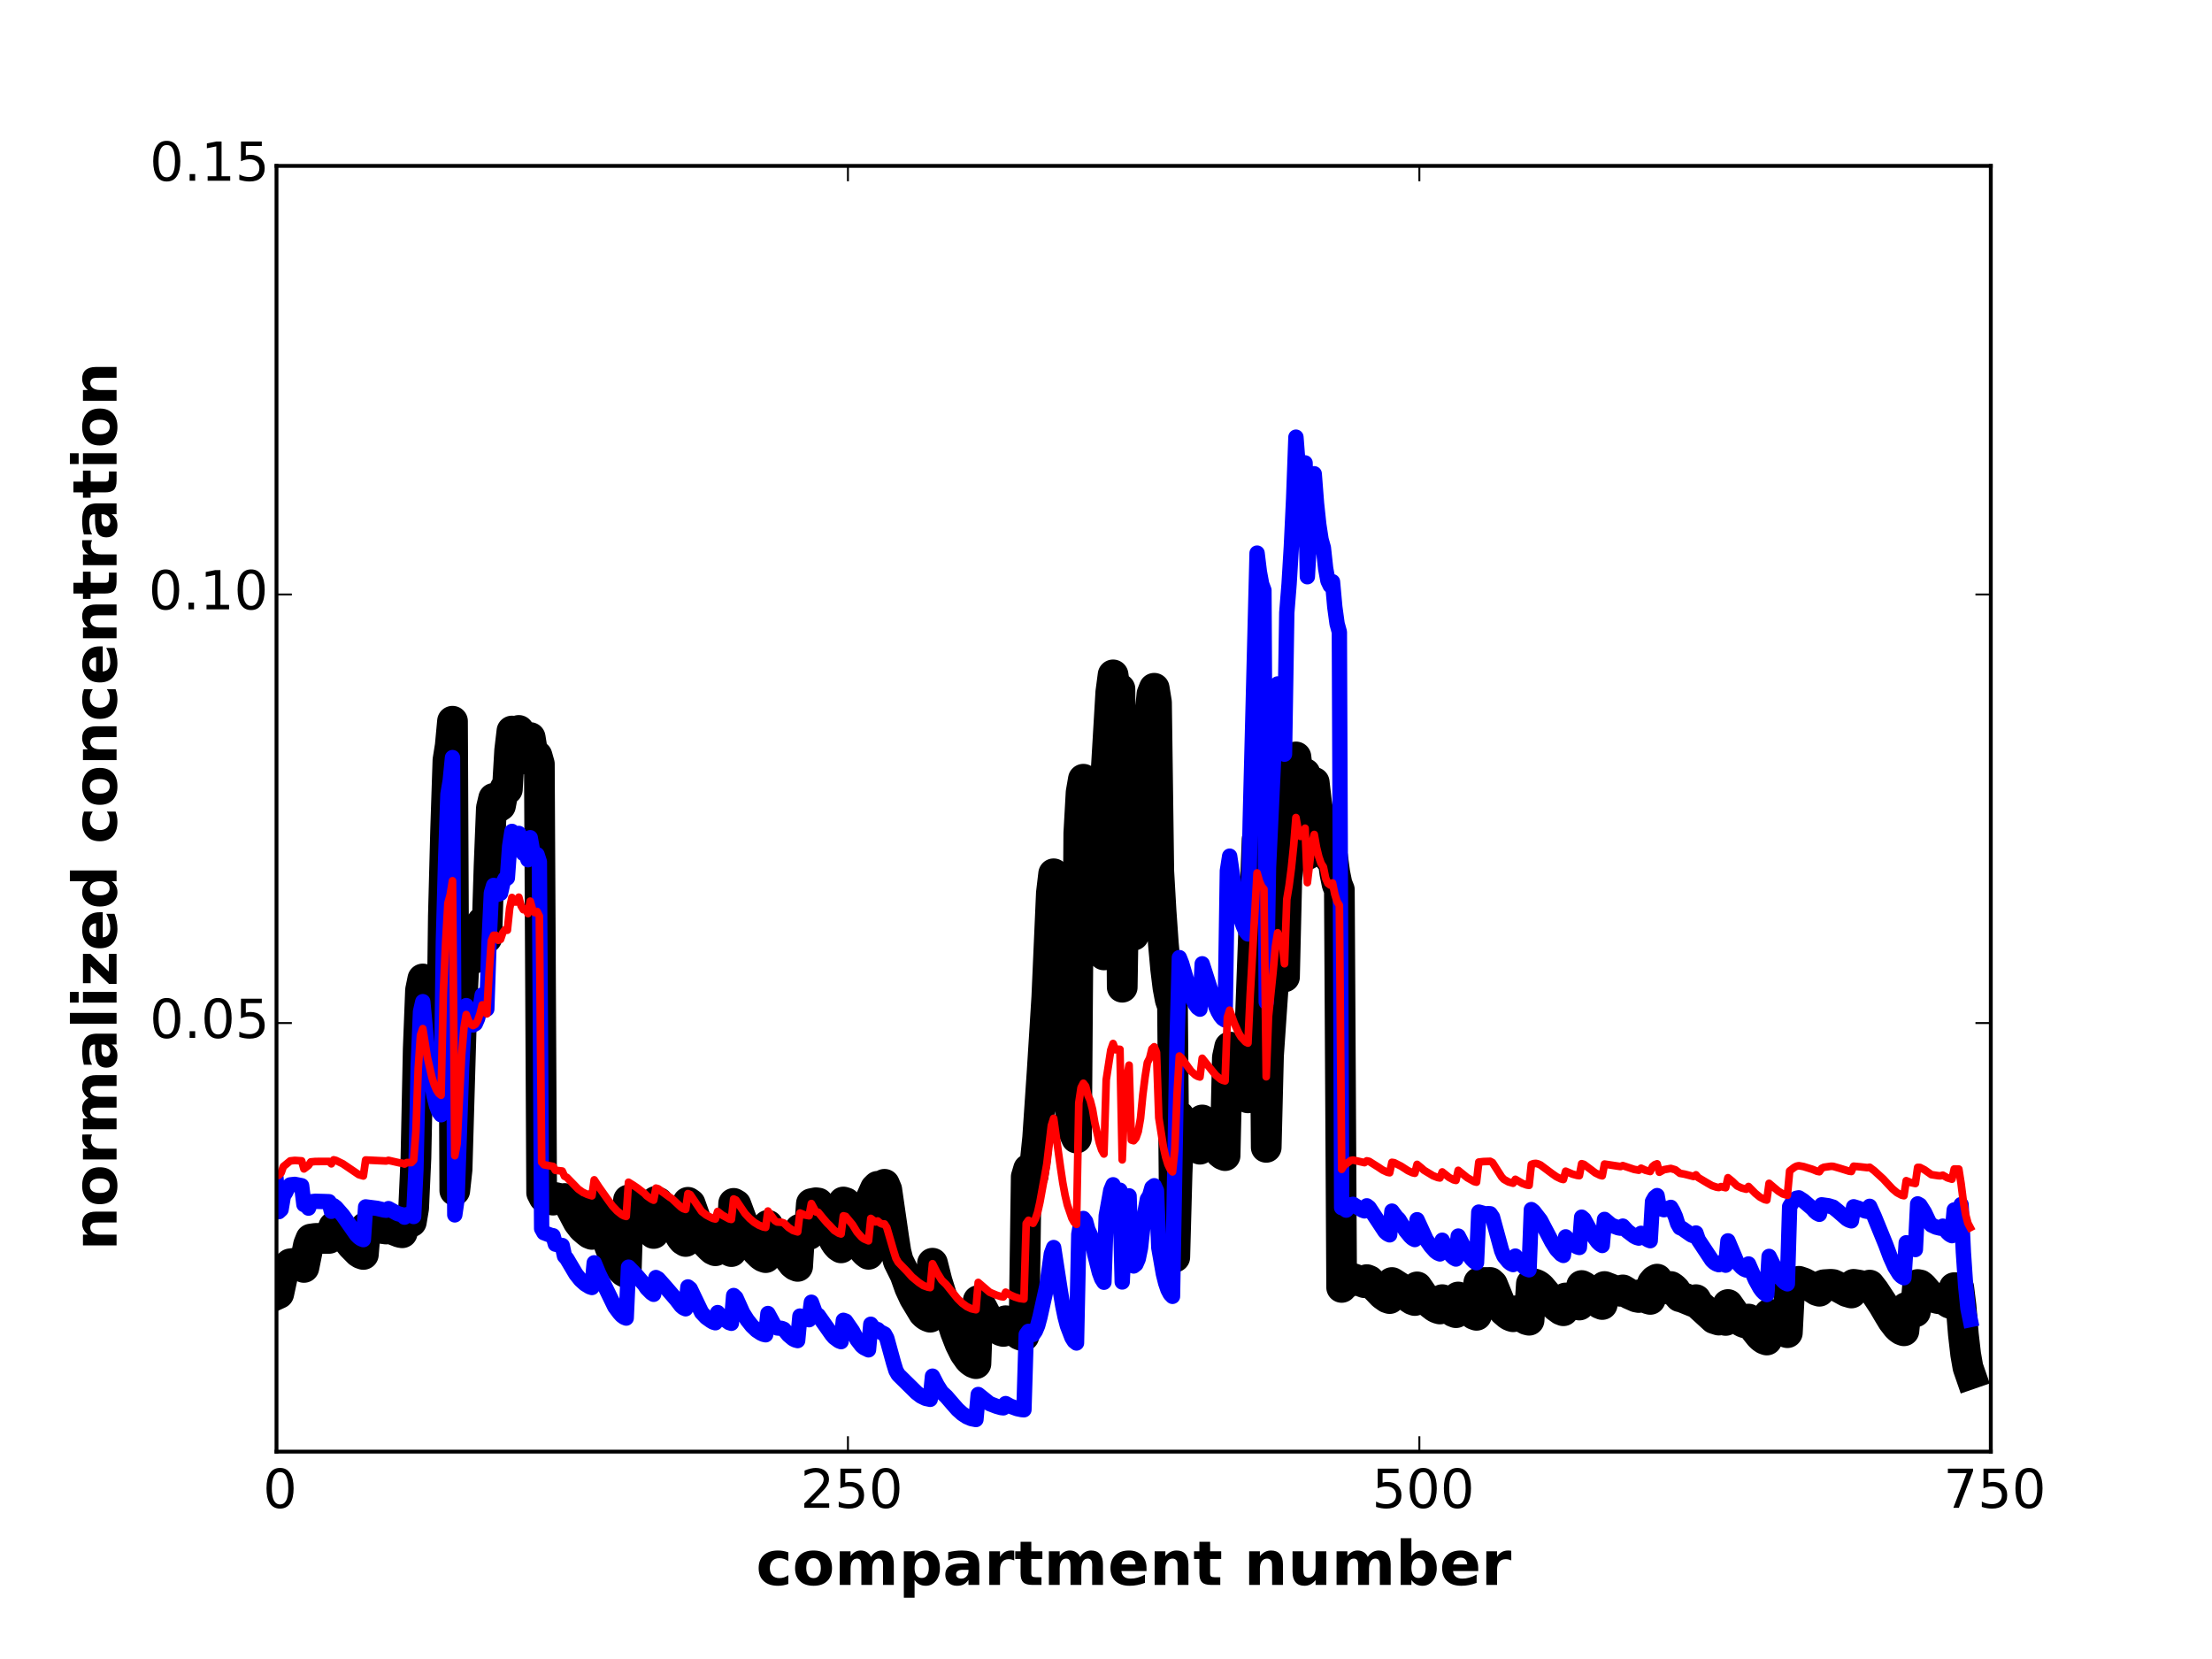 <?xml version="1.0" encoding="utf-8" standalone="no"?>
<!DOCTYPE svg PUBLIC "-//W3C//DTD SVG 1.1//EN"
  "http://www.w3.org/Graphics/SVG/1.1/DTD/svg11.dtd">
<!-- Created with matplotlib (http://matplotlib.org/) -->
<svg height="432pt" version="1.1" viewBox="0 0 576 432" width="576pt" xmlns="http://www.w3.org/2000/svg" xmlns:xlink="http://www.w3.org/1999/xlink">
 <defs>
  <style type="text/css">
*{stroke-linecap:butt;stroke-linejoin:round;}
  </style>
 </defs>
 <g id="figure_1">
  <g id="patch_1">
   <path d="
M0 432
L576 432
L576 0
L0 0
z
" style="fill:#ffffff;"/>
  </g>
  <g id="axes_1">
   <g id="patch_2">
    <path d="
M72 378
L518.4 378
L518.4 43.2
L72 43.2
z
" style="fill:#ffffff;"/>
   </g>
   <g id="line2d_1">
    <path clip-path="url(#p332b41defa)" d="
M72 337.111
L72.595 336.839
L73.786 331.286
L74.381 330.559
L74.976 329.611
L75.571 329.095
L76.762 328.931
L78.547 329.134
L79.142 330.036
L80.333 324.136
L80.928 322.65
L82.118 322.481
L85.69 322.479
L86.285 321.132
L86.88 319.457
L87.475 319.729
L89.261 321.248
L90.451 322.789
L91.642 324.263
L93.427 326.072
L94.022 326.449
L94.618 326.654
L95.213 319.554
L98.784 319.8
L100.57 320.036
L101.165 319.742
L104.141 320.912
L104.736 321.008
L105.331 318.821
L105.926 318.175
L107.117 318.165
L107.712 314.598
L108.307 301.555
L108.902 273.175
L109.498 257.844
L110.093 254.92
L111.283 267.925
L112.474 277.063
L113.069 280.316
L113.664 282.743
L114.259 284.363
L114.854 285.18
L115.45 238.545
L116.045 215.809
L116.64 197.951
L117.235 194.196
L117.83 187.806
L118.426 310.022
L119.021 304.524
L120.211 263.362
L120.806 250.886
L121.402 244.605
L121.997 247.417
L122.592 249.107
L123.187 249.672
L123.782 249.096
L124.378 247.345
L124.973 244.367
L125.568 240.086
L126.163 242.868
L126.758 244.26
L127.354 225.382
L127.949 210.413
L128.544 207.886
L129.139 207.911
L129.734 210.188
L130.33 209.792
L130.925 206.655
L131.52 205.284
L132.115 205.533
L132.71 195.406
L133.306 190.36
L133.901 192.438
L134.496 192.406
L135.091 190.201
L135.686 194.17
L136.282 195.981
L136.877 195.674
L137.472 197.775
L138.067 192.053
L138.662 195.78
L139.258 197.357
L139.853 196.816
L140.448 198.929
L141.043 310.571
L141.638 311.741
L143.424 312.398
L144.019 312.511
L144.614 311.833
L145.805 312.099
L146.4 312.176
L146.995 312.081
L147.59 312.545
L150.566 318.182
L151.757 319.724
L152.947 320.741
L153.542 321.193
L154.138 321.435
L154.733 313.737
L155.923 317.097
L157.709 321.552
L158.899 324.931
L160.09 327.649
L161.28 329.669
L161.875 330.511
L162.47 331.099
L163.066 331.408
L163.661 312.463
L164.256 313.024
L167.232 317.056
L167.827 317.88
L168.422 319.072
L169.613 320.667
L170.208 321.195
L170.803 312.835
L171.398 313.107
L173.184 315.489
L174.97 317.897
L176.755 321.122
L177.35 322.178
L177.946 322.903
L178.541 323.279
L179.136 313.077
L179.731 313.493
L181.517 318.519
L182.707 321.879
L183.898 323.675
L185.088 324.893
L185.683 325.418
L186.278 325.692
L186.874 321.887
L188.064 323.713
L189.85 325.626
L190.445 325.909
L191.04 313.356
L191.635 313.709
L194.611 321.705
L195.802 323.949
L196.992 325.661
L198.182 326.857
L198.778 327.268
L199.373 327.482
L199.968 319.063
L201.754 323.917
L202.349 324.642
L203.539 324.793
L204.134 325.199
L205.325 327.49
L206.515 329.045
L207.11 329.518
L207.706 329.764
L208.301 320.073
L209.491 321.025
L210.086 321.315
L210.682 321.467
L211.277 313.425
L212.467 313.188
L213.062 313.271
L214.253 316.265
L215.443 319.113
L216.038 320.276
L217.229 322.99
L217.824 323.895
L218.419 324.546
L219.014 324.942
L219.61 312.998
L220.205 313.184
L221.99 317.637
L223.181 321.771
L223.776 323.344
L224.371 324.599
L224.966 325.534
L225.562 326.17
L226.157 326.622
L226.752 312.172
L227.942 309.503
L228.538 308.912
L229.133 310.086
L229.728 310.68
L230.323 308.388
L230.918 309.808
L232.704 322.16
L233.299 325.971
L233.894 328.329
L235.68 331.94
L236.87 335.281
L238.061 337.857
L240.442 341.809
L241.037 342.396
L241.632 342.775
L242.227 342.998
L242.822 328.937
L244.013 333.651
L245.203 337.434
L246.394 339.914
L247.584 343.007
L248.774 346.775
L249.965 349.845
L251.155 352.237
L252.346 353.918
L252.941 354.476
L253.536 354.873
L254.131 355.094
L254.726 338.667
L255.917 340.88
L257.107 343.17
L257.702 343.976
L258.893 345.069
L260.083 346.177
L260.678 346.523
L261.274 346.702
L261.869 343.918
L263.059 345.515
L264.25 346.669
L265.44 347.513
L266.035 347.762
L266.63 347.886
L267.226 306.46
L267.821 304.448
L268.416 305.644
L269.011 306.247
L269.606 302.07
L270.202 296.276
L271.392 278.672
L272.582 259.659
L273.773 232.562
L274.368 227.532
L276.749 269.312
L277.344 277.363
L277.939 283.69
L279.13 292.394
L279.725 295.05
L280.32 296.355
L280.915 217.013
L281.51 206.352
L282.106 202.907
L282.701 204.61
L283.296 210.395
L283.891 213.58
L284.486 219.316
L285.082 228.081
L286.272 241.326
L286.867 245.965
L287.462 248.656
L288.058 200.372
L289.248 180.25
L289.843 175.738
L290.438 179.76
L291.034 179.37
L291.629 179.373
L292.224 257.07
L292.819 220.65
L293.414 203.199
L294.01 195.211
L294.605 243.598
L295.2 243.529
L295.795 241.269
L296.39 236.486
L296.986 227.403
L297.581 211.768
L298.176 199.658
L298.771 189.998
L299.366 186.934
L299.962 180.745
L300.557 179.222
L301.152 182.894
L301.747 226.844
L302.342 237.253
L302.938 245.714
L303.533 252.329
L304.128 257.174
L304.723 260.309
L305.318 262.028
L305.914 327.346
L306.509 305.507
L307.104 290.69
L307.699 291.592
L310.08 296.752
L311.27 298.456
L311.866 298.978
L312.461 299.253
L313.056 291.638
L315.437 296.431
L316.627 298.688
L317.818 300.215
L318.413 300.68
L319.008 300.924
L319.603 275.361
L320.198 272.631
L321.389 277.836
L322.579 281.948
L323.174 283.433
L324.365 285.421
L324.96 285.878
L325.555 266.35
L327.341 218.589
L327.936 221.822
L328.531 223.964
L329.126 225.035
L329.722 298.769
L330.317 274.919
L331.507 257.452
L332.102 247.532
L332.698 242.078
L333.293 244.948
L333.888 246.391
L334.483 254.383
L335.078 229.048
L335.674 223.747
L336.269 216.863
L336.864 208.169
L337.459 197.101
L338.054 202.197
L338.65 204.587
L339.245 204.345
L339.84 201.409
L340.435 222.523
L341.626 207.321
L342.221 203.725
L342.816 208.878
L343.411 212.607
L344.006 215.216
L344.602 216.651
L345.197 220.88
L345.792 222.943
L346.387 223.669
L346.982 222.877
L347.578 227.31
L348.173 230.245
L348.768 231.713
L349.363 335.24
L349.958 334.445
L350.554 334.207
L351.149 333.538
L351.744 333.048
L352.339 332.924
L355.315 334.01
L355.91 333.212
L356.506 333.453
L358.886 335.858
L360.077 337.105
L361.267 337.949
L361.862 338.148
L362.458 333.967
L364.243 335.104
L366.029 337.064
L367.219 338.053
L367.814 338.439
L368.41 338.652
L369.005 335.102
L370.195 336.823
L370.79 337.717
L372.576 339.478
L373.766 340.386
L374.362 340.69
L374.957 340.857
L375.552 338.425
L377.338 340.632
L378.528 341.595
L379.123 341.821
L379.718 337.736
L381.504 340.071
L382.694 341.323
L383.885 342.281
L384.48 342.505
L385.075 333.984
L388.051 333.951
L388.646 334.498
L391.027 340.367
L391.622 341.346
L392.813 342.36
L393.408 342.696
L394.003 342.881
L394.598 341.337
L396.384 342.967
L397.574 343.635
L398.17 343.785
L398.765 334.304
L399.36 334.275
L399.955 334.464
L400.55 334.787
L401.146 335.287
L405.312 340.218
L406.502 341.088
L407.098 341.317
L407.693 337.984
L409.478 339.199
L410.669 339.711
L411.264 339.827
L411.859 334.75
L412.454 335.054
L415.43 338.551
L416.621 339.449
L417.216 339.691
L417.811 335.011
L420.192 335.928
L421.978 336.258
L422.573 335.89
L424.358 336.97
L426.144 337.752
L426.739 337.867
L427.334 337.045
L428.525 337.899
L429.12 338.193
L429.715 338.358
L430.31 334.138
L430.906 333.422
L431.501 333.085
L432.096 335.918
L433.286 335.458
L435.072 335.007
L435.667 335.418
L436.262 336.008
L436.858 336.985
L437.453 337.665
L438.048 337.79
L441.024 339.004
L441.619 338.427
L442.214 339.561
L446.381 343.369
L447.571 343.749
L448.166 343.384
L448.762 343.675
L449.357 343.838
L449.952 339.693
L451.142 341.386
L452.333 343.227
L453.523 344.082
L454.118 344.387
L454.714 344.56
L455.309 343.479
L457.094 346.271
L458.285 347.759
L458.88 348.319
L459.475 348.721
L460.07 348.939
L460.666 342.175
L463.046 345.318
L464.237 346.457
L464.832 346.828
L465.427 347.029
L466.022 335.488
L467.213 334.208
L467.808 333.79
L468.403 333.648
L469.594 334.048
L471.974 335.278
L473.165 336.052
L473.76 336.238
L474.355 334.773
L474.95 334.541
L476.736 334.428
L477.331 334.49
L478.522 335.042
L480.902 336.343
L482.093 336.69
L482.688 334.435
L483.878 334.612
L486.259 335.103
L486.854 334.635
L488.045 336.179
L490.426 339.797
L491.616 341.83
L492.806 343.796
L493.997 345.344
L494.592 345.914
L495.187 346.319
L495.782 346.536
L496.378 340.452
L497.568 341.217
L498.758 341.613
L499.354 334.485
L499.949 334.59
L500.544 335.05
L501.734 336.434
L502.33 337.235
L502.925 337.717
L504.71 338.164
L505.306 338.228
L505.901 337.93
L507.091 338.985
L507.686 339.35
L508.282 339.556
L508.877 335.302
L510.067 335.347
L510.662 340.193
L511.258 347.449
L511.853 352.64
L512.448 356.059
L513.043 357.774
L513.043 357.774" style="fill:none;stroke:#000000;stroke-linecap:square;stroke-width:8;"/>
   </g>
   <g id="line2d_2">
    <path clip-path="url(#p332b41defa)" d="
M72 308.381
L72.595 315.517
L73.19 314.963
L73.786 311.429
L74.381 310.48
L74.976 309.208
L75.571 308.541
L76.762 308.408
L78.547 308.762
L79.142 313.665
L79.738 313.887
L80.333 314.591
L80.928 312.949
L82.118 312.81
L84.499 312.88
L85.69 312.926
L86.285 315.425
L86.88 313.961
L87.475 314.413
L89.261 316.455
L92.832 321.543
L93.427 322.138
L94.022 322.565
L94.618 322.796
L95.213 314.276
L98.189 314.653
L99.974 315.074
L100.57 315.142
L101.165 314.724
L103.546 316.027
L104.736 316.35
L105.331 316.942
L105.926 316.313
L107.117 316.34
L107.712 316.774
L108.307 304.543
L108.902 277.692
L109.498 263.416
L110.093 260.831
L111.283 273.517
L112.474 282.405
L113.069 285.563
L113.664 287.916
L114.259 289.486
L114.854 290.277
L115.45 245.183
L116.045 223.679
L116.64 206.802
L117.235 203.308
L117.83 197.274
L118.426 316.353
L119.021 312.241
L120.211 277.695
L120.806 267.072
L121.402 261.858
L121.997 264.54
L122.592 266.215
L123.187 266.887
L123.782 266.546
L124.378 265.165
L124.973 262.701
L125.568 259.089
L126.163 261.54
L126.758 262.766
L127.354 245.318
L127.949 232.547
L128.544 230.558
L129.139 230.748
L129.734 232.854
L130.33 232.612
L130.925 229.969
L131.52 228.819
L132.115 228.621
L132.71 220.369
L133.306 216.494
L133.901 218.538
L134.496 218.73
L135.091 217.022
L135.686 220.568
L136.282 222.226
L136.877 222.036
L137.472 223.869
L138.067 218.132
L138.662 221.479
L139.258 222.941
L139.853 222.549
L140.448 224.397
L141.043 319.924
L141.638 320.996
L143.424 321.676
L144.019 321.786
L144.614 323.97
L145.805 324.25
L146.4 324.326
L146.995 327.085
L147.59 327.753
L149.971 331.773
L151.162 333.267
L152.352 334.341
L153.542 335.067
L154.138 335.261
L154.733 328.834
L155.923 331.69
L160.09 340.279
L161.28 341.872
L161.875 342.528
L162.47 342.985
L163.066 343.224
L163.661 329.963
L164.851 331.18
L166.042 332.452
L167.827 334.535
L168.422 335.44
L169.613 336.644
L170.208 337.036
L170.803 332.671
L171.398 333.006
L173.184 335.016
L176.16 338.469
L177.35 340.027
L177.946 340.54
L178.541 340.806
L179.136 335.113
L179.731 335.59
L182.707 341.791
L183.898 343.053
L185.088 343.902
L185.683 344.258
L186.278 344.443
L186.874 341.796
L188.064 343.078
L189.85 344.391
L190.445 344.582
L191.04 337.352
L191.635 337.913
L193.421 341.889
L194.611 343.752
L195.802 345.253
L196.992 346.389
L198.182 347.172
L198.778 347.437
L199.373 347.575
L199.968 342.036
L201.754 345.321
L202.349 345.786
L203.539 345.905
L204.134 346.157
L205.325 347.633
L206.515 348.626
L207.11 348.926
L207.706 349.083
L208.301 342.702
L209.491 343.35
L210.682 343.648
L211.277 339.1
L212.467 342.342
L213.062 342.499
L216.634 347.567
L217.229 348.256
L218.419 349.141
L219.014 349.363
L219.61 343.805
L220.205 344.011
L221.99 346.595
L223.181 348.859
L224.371 350.401
L224.966 350.909
L226.157 351.496
L226.752 344.831
L227.942 346.456
L228.538 346.216
L229.133 346.777
L230.323 347.383
L230.918 348.47
L232.704 354.963
L233.299 356.898
L233.894 357.954
L238.656 362.646
L239.846 363.556
L241.037 364.134
L242.227 364.383
L242.822 358.347
L244.013 360.674
L245.203 362.545
L246.394 363.632
L248.179 365.7
L249.37 367.047
L250.56 368.113
L251.75 368.902
L252.941 369.404
L254.131 369.64
L254.726 363.124
L257.702 365.507
L259.488 366.19
L260.678 366.531
L261.274 366.601
L261.869 365.495
L263.059 366.149
L264.845 366.807
L266.035 367.053
L266.63 367.103
L267.226 347.51
L267.821 346.685
L268.416 347.216
L269.011 347.483
L269.606 346.605
L270.202 345.202
L270.797 342.989
L272.582 334.947
L273.773 326.455
L274.368 324.86
L276.154 336.469
L276.749 340.045
L277.344 342.933
L277.939 345.199
L279.13 348.306
L279.725 349.25
L280.32 349.714
L280.915 321.4
L281.51 318.087
L282.106 317.291
L282.701 318.076
L283.296 320.243
L283.891 321.485
L284.486 323.577
L285.082 326.679
L286.272 331.339
L286.867 332.959
L287.462 333.894
L288.058 316.597
L289.248 309.954
L289.843 308.513
L290.438 309.976
L291.629 309.926
L292.224 333.827
L292.819 320.601
L293.414 314.287
L294.01 311.402
L294.605 329.309
L295.2 329.655
L295.795 329.198
L296.39 327.833
L296.986 324.945
L297.581 319.62
L298.176 315.528
L298.771 312.28
L299.366 311.318
L299.962 309.241
L300.557 308.765
L301.152 310.071
L301.747 324.881
L302.938 331.698
L303.533 334.08
L304.128 335.823
L304.723 336.949
L305.318 337.565
L306.509 270.833
L307.104 249.362
L307.699 250.866
L310.08 258.939
L310.675 260.415
L311.27 261.564
L311.866 262.365
L312.461 262.786
L313.056 250.971
L316.627 262.152
L317.222 263.478
L317.818 264.508
L318.413 265.223
L319.008 265.597
L319.603 226.754
L320.198 222.943
L321.389 230.939
L322.579 237.215
L323.174 239.48
L323.77 241.166
L324.365 242.499
L324.96 243.19
L325.555 213.695
L327.341 144.022
L327.936 148.875
L328.531 152.088
L329.126 153.694
L329.722 260.963
L330.317 225.936
L331.507 200.508
L332.102 186.028
L332.698 178.098
L333.293 182.38
L333.888 184.532
L334.483 196.389
L335.078 159.531
L335.674 152.069
L336.269 142.267
L336.864 129.796
L337.459 113.832
L338.054 121.436
L338.65 125.046
L339.245 124.773
L339.84 120.534
L340.435 150.181
L341.626 128.432
L342.221 123.372
L342.816 131.055
L343.411 136.614
L344.006 140.497
L344.602 142.629
L345.197 148.026
L345.792 151.258
L346.387 152.496
L346.982 151.48
L347.578 158.058
L348.173 162.409
L348.768 164.585
L349.363 314.473
L349.958 314.646
L350.554 315.112
L351.744 313.721
L352.339 313.606
L354.72 315.105
L355.315 315.312
L355.91 313.995
L356.506 314.441
L360.672 320.739
L361.267 321.265
L361.862 321.555
L362.458 315.375
L363.648 316.967
L364.243 317.52
L366.029 320.455
L367.219 321.911
L367.814 322.471
L368.41 322.78
L369.005 317.612
L371.386 322.816
L372.576 324.515
L373.766 325.839
L374.362 326.277
L374.957 326.518
L375.552 322.952
L376.742 325.193
L377.933 326.947
L378.528 327.531
L379.123 327.853
L379.718 321.871
L381.504 325.311
L382.694 327.128
L383.29 327.914
L383.885 328.499
L384.48 328.817
L385.075 315.628
L386.861 316.122
L387.456 316.031
L388.051 316.069
L388.646 316.942
L391.027 325.674
L391.622 327.079
L392.813 328.545
L393.408 329.029
L394.003 329.294
L394.598 327.083
L395.789 328.767
L396.979 330.034
L397.574 330.436
L398.17 330.652
L398.765 314.974
L399.36 315.455
L401.146 317.763
L404.122 323.446
L405.312 325.329
L406.502 326.586
L407.098 326.913
L407.693 322.075
L409.478 323.91
L410.669 324.668
L411.264 324.84
L411.859 316.952
L412.454 317.469
L414.835 321.783
L416.026 323.402
L416.621 323.978
L417.216 324.326
L417.811 317.53
L419.597 319.037
L421.382 319.708
L421.978 319.812
L422.573 319.278
L423.763 320.566
L425.549 321.919
L426.144 322.224
L426.739 322.393
L427.334 321.158
L428.525 322.408
L429.12 322.835
L429.715 323.074
L430.31 312.867
L430.906 311.825
L431.501 311.334
L432.096 314.653
L433.286 315.006
L433.882 314.861
L435.072 314.397
L435.667 315.424
L436.262 316.752
L436.858 318.623
L437.453 319.672
L438.048 319.909
L440.429 321.571
L441.024 321.8
L441.619 321.07
L442.214 322.815
L445.786 328.2
L446.381 328.762
L446.976 329.127
L447.571 329.326
L448.166 328.783
L448.762 329.214
L449.357 329.452
L449.952 323.121
L452.333 328.743
L453.523 330.01
L454.118 330.458
L454.714 330.71
L455.309 329.131
L457.094 333.236
L458.285 335.399
L458.88 336.208
L459.475 336.789
L460.07 337.102
L460.666 327.164
L462.451 330.767
L463.642 332.735
L464.237 333.48
L464.832 334.018
L465.427 334.31
L466.022 314.201
L466.618 313.245
L467.213 312.534
L467.808 312.022
L468.403 311.912
L469.594 312.68
L471.974 314.723
L472.57 315.408
L473.165 315.919
L473.76 316.203
L474.355 313.729
L476.141 313.984
L477.331 314.346
L478.522 315.302
L480.902 317.375
L481.498 317.716
L482.093 317.908
L482.688 314.246
L483.878 314.616
L485.664 315.312
L486.259 315.433
L486.854 314.125
L488.045 316.76
L491.021 324.056
L492.211 327.248
L493.402 329.896
L494.592 331.797
L495.187 332.396
L495.782 332.716
L496.378 323.616
L497.568 324.783
L498.163 325.17
L498.758 325.382
L499.354 313.489
L499.949 313.822
L501.139 315.706
L502.33 318.225
L502.925 318.98
L504.115 319.532
L505.306 319.82
L505.901 319.291
L507.091 320.9
L507.686 321.453
L508.282 321.762
L508.877 315.07
L510.067 315.166
L510.662 313.669
L511.258 326.041
L511.853 334.885
L512.448 340.708
L513.043 343.627
L513.043 343.627" style="fill:none;stroke:#0000ff;stroke-linecap:square;stroke-width:4;"/>
   </g>
   <g id="line2d_3">
    <path clip-path="url(#p332b41defa)" d="
M72 306.193
L72.595 306.032
L73.19 305.424
L73.786 303.766
L75.571 302.301
L76.762 302.17
L78.547 302.284
L79.142 304.38
L80.333 303.475
L80.928 302.56
L82.118 302.45
L85.69 302.433
L86.285 303.056
L86.88 302.024
L87.475 302.172
L89.261 303.042
L93.427 305.874
L94.618 306.218
L95.213 302.063
L99.974 302.29
L100.57 302.319
L101.165 302.153
L104.141 302.828
L104.736 302.884
L105.331 303.116
L105.926 302.737
L107.117 302.729
L107.712 302.097
L108.307 294.612
L108.902 278.331
L109.498 269.533
L110.093 267.854
L111.283 275.309
L112.474 280.547
L113.069 282.412
L113.664 283.803
L114.259 284.732
L114.854 285.201
L115.45 258.462
L116.045 245.42
L116.64 235.176
L117.235 233.021
L117.83 229.356
L118.426 300.929
L119.021 297.853
L120.211 274.73
L120.806 267.717
L121.402 264.188
L121.997 265.774
L122.592 266.727
L123.187 267.048
L123.782 266.726
L124.378 265.744
L124.973 264.071
L125.568 261.665
L126.163 263.23
L126.758 264.013
L127.354 253.379
L127.949 244.964
L128.544 243.546
L129.139 243.562
L129.734 244.845
L130.33 244.624
L130.925 242.861
L131.52 242.09
L132.115 242.224
L132.71 236.537
L133.306 233.706
L133.901 234.879
L134.496 234.864
L135.091 233.627
L135.686 235.861
L136.282 236.88
L136.877 236.709
L137.472 237.891
L138.067 234.661
L138.662 236.759
L139.258 237.647
L139.853 237.344
L140.448 238.533
L141.043 302.649
L141.638 303.298
L144.019 303.73
L144.614 304.749
L146.4 304.941
L146.995 306.287
L147.59 306.573
L150.566 309.634
L151.757 310.468
L152.947 311.018
L154.138 311.391
L154.733 307.228
L155.923 309.051
L158.304 312.414
L159.494 314.054
L160.685 315.322
L161.875 316.272
L162.47 316.586
L163.066 316.751
L163.661 307.852
L164.851 308.587
L166.042 309.392
L167.827 310.78
L168.422 311.408
L169.613 312.248
L170.208 312.525
L170.803 309.386
L171.398 309.555
L174.374 311.746
L174.97 312.131
L176.755 313.809
L177.35 314.355
L177.946 314.729
L178.541 314.923
L179.136 310.818
L179.731 311.076
L181.517 313.726
L182.707 315.463
L183.898 316.389
L185.088 317.016
L185.683 317.284
L186.278 317.423
L186.874 315.467
L188.064 316.408
L189.85 317.387
L190.445 317.532
L191.04 312.214
L191.635 312.486
L194.016 316.014
L195.206 317.288
L196.397 318.296
L197.587 319.021
L198.778 319.507
L199.373 319.615
L199.968 315.357
L201.754 317.839
L202.349 318.202
L203.539 318.285
L204.134 318.485
L205.325 319.637
L206.515 320.417
L207.706 320.777
L208.301 315.867
L209.491 316.355
L210.682 316.58
L211.277 313.403
L212.467 315.591
L213.062 315.674
L214.253 317.143
L215.443 318.528
L216.038 319.092
L217.229 320.388
L218.419 321.131
L219.014 321.318
L219.61 316.604
L220.205 316.736
L221.99 318.887
L223.181 320.829
L224.371 322.158
L224.966 322.597
L226.157 323.105
L226.752 317.278
L227.942 318.18
L228.538 317.94
L229.133 318.461
L229.728 318.725
L230.323 318.717
L230.918 319.634
L232.704 325.75
L233.299 327.63
L233.894 328.688
L236.275 331.153
L237.466 332.493
L239.251 333.962
L240.442 334.757
L241.632 335.179
L242.227 335.275
L242.822 329.069
L244.013 331.411
L245.203 333.335
L246.394 334.485
L248.179 336.713
L249.37 338.182
L250.56 339.355
L251.75 340.229
L252.941 340.787
L254.131 341.049
L254.726 333.944
L257.702 336.502
L259.488 337.252
L260.678 337.628
L261.274 337.705
L261.869 336.489
L263.059 337.207
L264.25 337.726
L265.44 338.099
L266.63 338.264
L267.226 318.596
L267.821 317.764
L268.416 318.282
L269.011 318.543
L269.606 317.426
L270.202 315.685
L270.797 313.023
L272.582 303.171
L273.773 293.108
L274.368 291.219
L276.154 304.027
L276.749 308.007
L277.344 311.228
L277.939 313.759
L279.13 317.238
L279.725 318.298
L280.32 318.819
L280.915 287.2
L281.51 283.222
L282.106 282.082
L282.701 282.855
L283.296 285.217
L283.891 286.545
L284.486 288.859
L285.082 292.345
L286.272 297.601
L286.867 299.436
L287.462 300.498
L288.058 281.183
L289.248 273.444
L289.843 271.733
L290.438 273.35
L291.034 273.226
L291.629 273.242
L292.224 302.025
L292.819 287.493
L293.414 280.54
L294.01 277.359
L294.605 296.862
L295.2 297.044
L295.795 296.344
L296.39 294.636
L296.986 291.22
L297.581 285.137
L298.176 280.439
L298.771 276.698
L299.366 275.545
L299.962 273.149
L300.557 272.577
L301.152 274.037
L301.747 291.071
L302.938 298.629
L303.533 301.277
L304.128 303.216
L304.723 304.47
L305.318 305.157
L305.914 299.406
L306.509 284.85
L307.104 274.995
L307.699 275.55
L310.08 278.84
L311.27 279.935
L311.866 280.271
L312.461 280.448
L313.056 275.571
L315.437 278.586
L316.627 280.029
L317.818 281.008
L318.413 281.307
L319.008 281.464
L319.603 264.896
L320.198 263.052
L321.389 266.414
L322.579 269.074
L323.174 270.036
L324.365 271.325
L324.96 271.622
L325.555 258.912
L327.341 227.31
L327.936 229.424
L328.531 230.824
L329.126 231.525
L329.722 280.39
L330.317 264.638
L331.507 253.062
L332.102 246.498
L332.698 242.884
L333.293 244.765
L333.888 245.711
L334.483 250.96
L335.078 234.18
L335.674 230.624
L336.269 226.028
L336.864 220.242
L337.459 212.893
L338.054 216.232
L338.65 217.79
L339.245 217.615
L339.84 215.667
L340.435 229.833
L341.626 219.703
L342.221 217.293
L342.816 220.67
L343.411 223.114
L344.006 224.825
L344.602 225.767
L345.197 228.703
L345.792 230.026
L346.387 230.473
L346.982 229.924
L347.578 232.835
L348.173 234.761
L348.768 235.725
L349.363 304.492
L349.958 303.49
L351.744 302.185
L352.339 302.081
L355.315 302.751
L355.91 302.28
L356.506 302.405
L358.886 303.904
L360.077 304.705
L361.267 305.251
L361.862 305.38
L362.458 302.672
L363.053 302.771
L364.838 303.677
L366.624 304.832
L367.814 305.376
L368.41 305.516
L369.005 303.205
L370.195 304.177
L370.79 304.724
L373.171 306.161
L374.362 306.624
L374.957 306.733
L375.552 305.174
L377.338 306.603
L378.528 307.232
L379.123 307.38
L379.718 304.758
L382.099 306.685
L383.885 307.687
L384.48 307.833
L385.075 302.603
L386.266 302.47
L388.051 302.408
L388.646 302.737
L391.027 306.469
L391.622 307.109
L392.813 307.765
L394.003 308.105
L394.598 307.096
L396.384 308.139
L397.574 308.571
L398.17 308.668
L398.765 303.208
L399.36 303.004
L399.955 302.948
L400.55 303.096
L401.146 303.367
L404.122 305.59
L405.312 306.424
L406.502 306.991
L407.098 307.141
L407.693 304.979
L409.478 305.741
L410.669 306.066
L411.264 306.141
L411.859 303.028
L412.454 303.199
L415.43 305.433
L416.621 306.017
L417.216 306.176
L417.811 303.126
L421.978 303.766
L422.573 303.527
L425.549 304.512
L426.739 304.717
L427.334 304.201
L428.525 304.749
L429.715 305.047
L430.31 303.758
L430.906 303.28
L431.501 303.055
L432.096 305.244
L433.286 304.581
L435.072 304.264
L436.262 304.616
L437.453 305.531
L438.643 305.746
L441.024 306.35
L441.619 305.927
L442.214 306.638
L444.595 308.055
L445.786 308.735
L446.976 309.134
L447.571 309.221
L448.166 308.987
L449.357 309.28
L449.952 306.681
L451.142 307.644
L452.333 308.806
L453.523 309.354
L454.714 309.664
L455.309 308.962
L457.094 310.759
L458.285 311.725
L459.475 312.352
L460.07 312.495
L460.666 308.141
L463.046 310.154
L464.237 310.892
L465.427 311.264
L466.022 304.905
L467.213 303.986
L467.808 303.677
L468.403 303.551
L469.594 303.76
L471.974 304.498
L473.165 304.992
L473.76 305.111
L474.355 304.239
L474.95 303.954
L476.736 303.701
L477.331 303.713
L479.117 304.231
L481.498 304.969
L482.093 305.048
L482.688 303.683
L484.474 303.845
L486.259 304.055
L486.854 303.949
L488.045 304.845
L490.426 307.029
L491.616 308.323
L492.806 309.587
L493.997 310.586
L495.187 311.218
L495.782 311.359
L496.378 307.447
L497.568 307.932
L498.758 308.185
L499.354 303.989
L499.949 304.001
L501.139 304.616
L502.925 305.878
L504.71 306.144
L505.306 306.182
L505.901 306.018
L507.091 306.693
L508.282 307.06
L508.877 304.405
L510.067 304.425
L510.662 308.195
L511.258 312.929
L511.853 316.316
L512.448 318.547
L513.043 319.667
L513.043 319.667" style="fill:none;stroke:#ff0000;stroke-linecap:square;stroke-width:2;"/>
   </g>
   <g id="patch_3">
    <path d="
M72 43.2
L518.4 43.2" style="fill:none;stroke:#000000;stroke-linecap:square;stroke-linejoin:miter;"/>
   </g>
   <g id="patch_4">
    <path d="
M518.4 378
L518.4 43.2" style="fill:none;stroke:#000000;stroke-linecap:square;stroke-linejoin:miter;"/>
   </g>
   <g id="patch_5">
    <path d="
M72 378
L518.4 378" style="fill:none;stroke:#000000;stroke-linecap:square;stroke-linejoin:miter;"/>
   </g>
   <g id="patch_6">
    <path d="
M72 378
L72 43.2" style="fill:none;stroke:#000000;stroke-linecap:square;stroke-linejoin:miter;"/>
   </g>
   <g id="matplotlib.axis_1">
    <g id="xtick_1">
     <g id="line2d_4">
      <defs>
       <path d="
M0 0
L0 -4" id="m93b0483c22" style="stroke:#000000;stroke-width:0.5;"/>
      </defs>
      <g>
       <use style="stroke:#000000;stroke-width:0.5;" x="72.0" xlink:href="#m93b0483c22" y="378.0"/>
      </g>
     </g>
     <g id="line2d_5">
      <defs>
       <path d="
M0 0
L0 4" id="m741efc42ff" style="stroke:#000000;stroke-width:0.5;"/>
      </defs>
      <g>
       <use style="stroke:#000000;stroke-width:0.5;" x="72.0" xlink:href="#m741efc42ff" y="43.2"/>
      </g>
     </g>
     <g id="text_1">
      <!-- 0 -->
      <defs>
       <path d="
M31.781 66.406
Q24.172 66.406 20.328 58.906
Q16.5 51.422 16.5 36.375
Q16.5 21.391 20.328 13.891
Q24.172 6.391 31.781 6.391
Q39.453 6.391 43.281 13.891
Q47.125 21.391 47.125 36.375
Q47.125 51.422 43.281 58.906
Q39.453 66.406 31.781 66.406
M31.781 74.219
Q44.047 74.219 50.516 64.516
Q56.984 54.828 56.984 36.375
Q56.984 17.969 50.516 8.266
Q44.047 -1.422 31.781 -1.422
Q19.531 -1.422 13.062 8.266
Q6.594 17.969 6.594 36.375
Q6.594 54.828 13.062 64.516
Q19.531 74.219 31.781 74.219" id="BitstreamVeraSans-Roman-30"/>
      </defs>
      <g transform="translate(68.473 392.638)scale(0.14 -0.14)">
       <use xlink:href="#BitstreamVeraSans-Roman-30"/>
      </g>
     </g>
    </g>
    <g id="xtick_2">
     <g id="line2d_6">
      <g>
       <use style="stroke:#000000;stroke-width:0.5;" x="220.8" xlink:href="#m93b0483c22" y="378.0"/>
      </g>
     </g>
     <g id="line2d_7">
      <g>
       <use style="stroke:#000000;stroke-width:0.5;" x="220.8" xlink:href="#m741efc42ff" y="43.2"/>
      </g>
     </g>
     <g id="text_2">
      <!-- 250 -->
      <defs>
       <path d="
M19.188 8.297
L53.609 8.297
L53.609 0
L7.328 0
L7.328 8.297
Q12.938 14.109 22.625 23.891
Q32.328 33.688 34.812 36.531
Q39.547 41.844 41.422 45.531
Q43.312 49.219 43.312 52.781
Q43.312 58.594 39.234 62.25
Q35.156 65.922 28.609 65.922
Q23.969 65.922 18.812 64.312
Q13.672 62.703 7.812 59.422
L7.812 69.391
Q13.766 71.781 18.938 73
Q24.125 74.219 28.422 74.219
Q39.75 74.219 46.484 68.547
Q53.219 62.891 53.219 53.422
Q53.219 48.922 51.531 44.891
Q49.859 40.875 45.406 35.406
Q44.188 33.984 37.641 27.219
Q31.109 20.453 19.188 8.297" id="BitstreamVeraSans-Roman-32"/>
       <path d="
M10.797 72.906
L49.516 72.906
L49.516 64.594
L19.828 64.594
L19.828 46.734
Q21.969 47.469 24.109 47.828
Q26.266 48.188 28.422 48.188
Q40.625 48.188 47.75 41.5
Q54.891 34.812 54.891 23.391
Q54.891 11.625 47.562 5.094
Q40.234 -1.422 26.906 -1.422
Q22.312 -1.422 17.547 -0.641
Q12.797 0.141 7.719 1.703
L7.719 11.625
Q12.109 9.234 16.797 8.062
Q21.484 6.891 26.703 6.891
Q35.156 6.891 40.078 11.328
Q45.016 15.766 45.016 23.391
Q45.016 31 40.078 35.438
Q35.156 39.891 26.703 39.891
Q22.75 39.891 18.812 39.016
Q14.891 38.141 10.797 36.281
z
" id="BitstreamVeraSans-Roman-35"/>
      </defs>
      <g transform="translate(208.417 392.638)scale(0.14 -0.14)">
       <use xlink:href="#BitstreamVeraSans-Roman-32"/>
       <use x="63.623" xlink:href="#BitstreamVeraSans-Roman-35"/>
       <use x="127.246" xlink:href="#BitstreamVeraSans-Roman-30"/>
      </g>
     </g>
    </g>
    <g id="xtick_3">
     <g id="line2d_8">
      <g>
       <use style="stroke:#000000;stroke-width:0.5;" x="369.6" xlink:href="#m93b0483c22" y="378.0"/>
      </g>
     </g>
     <g id="line2d_9">
      <g>
       <use style="stroke:#000000;stroke-width:0.5;" x="369.6" xlink:href="#m741efc42ff" y="43.2"/>
      </g>
     </g>
     <g id="text_3">
      <!-- 500 -->
      <g transform="translate(357.244 392.638)scale(0.14 -0.14)">
       <use xlink:href="#BitstreamVeraSans-Roman-35"/>
       <use x="63.623" xlink:href="#BitstreamVeraSans-Roman-30"/>
       <use x="127.246" xlink:href="#BitstreamVeraSans-Roman-30"/>
      </g>
     </g>
    </g>
    <g id="xtick_4">
     <g id="line2d_10">
      <g>
       <use style="stroke:#000000;stroke-width:0.5;" x="518.4" xlink:href="#m93b0483c22" y="378.0"/>
      </g>
     </g>
     <g id="line2d_11">
      <g>
       <use style="stroke:#000000;stroke-width:0.5;" x="518.4" xlink:href="#m741efc42ff" y="43.2"/>
      </g>
     </g>
     <g id="text_4">
      <!-- 750 -->
      <defs>
       <path d="
M8.203 72.906
L55.078 72.906
L55.078 68.703
L28.609 0
L18.312 0
L43.219 64.594
L8.203 64.594
z
" id="BitstreamVeraSans-Roman-37"/>
      </defs>
      <g transform="translate(506.078 392.638)scale(0.14 -0.14)">
       <use xlink:href="#BitstreamVeraSans-Roman-37"/>
       <use x="63.623" xlink:href="#BitstreamVeraSans-Roman-35"/>
       <use x="127.246" xlink:href="#BitstreamVeraSans-Roman-30"/>
      </g>
     </g>
    </g>
    <g id="text_5">
     <!-- compartment number -->
     <defs>
      <path d="
M32.906 24.609
Q27.438 24.609 24.672 22.75
Q21.922 20.906 21.922 17.281
Q21.922 13.969 24.141 12.078
Q26.375 10.203 30.328 10.203
Q35.25 10.203 38.625 13.734
Q42 17.281 42 22.609
L42 24.609
z

M59.625 31.203
L59.625 0
L42 0
L42 8.109
Q38.484 3.125 34.078 0.844
Q29.688 -1.422 23.391 -1.422
Q14.891 -1.422 9.594 3.531
Q4.297 8.5 4.297 16.406
Q4.297 26.031 10.906 30.516
Q17.531 35.016 31.688 35.016
L42 35.016
L42 36.375
Q42 40.531 38.719 42.453
Q35.453 44.391 28.516 44.391
Q22.906 44.391 18.062 43.266
Q13.234 42.141 9.078 39.891
L9.078 53.219
Q14.703 54.594 20.359 55.297
Q26.031 56 31.688 56
Q46.484 56 53.047 50.172
Q59.625 44.344 59.625 31.203" id="BitstreamVeraSans-Bold-61"/>
      <path id="BitstreamVeraSans-Bold-20"/>
      <path d="
M37.5 11.281
Q43.109 11.281 46.062 15.375
Q49.031 19.484 49.031 27.297
Q49.031 35.109 46.062 39.203
Q43.109 43.312 37.5 43.312
Q31.891 43.312 28.875 39.188
Q25.875 35.062 25.875 27.297
Q25.875 19.531 28.875 15.406
Q31.891 11.281 37.5 11.281
M25.875 46.688
Q29.5 51.469 33.891 53.734
Q38.281 56 44 56
Q54.109 56 60.594 47.969
Q67.094 39.938 67.094 27.297
Q67.094 14.656 60.594 6.609
Q54.109 -1.422 44 -1.422
Q38.281 -1.422 33.891 0.844
Q29.5 3.125 25.875 7.906
L25.875 0
L8.406 0
L8.406 75.984
L25.875 75.984
z
" id="BitstreamVeraSans-Bold-62"/>
      <path d="
M52.594 52.984
L52.594 38.719
Q49.031 41.156 45.438 42.328
Q41.844 43.5 37.984 43.5
Q30.672 43.5 26.594 39.234
Q22.516 34.969 22.516 27.297
Q22.516 19.625 26.594 15.344
Q30.672 11.078 37.984 11.078
Q42.094 11.078 45.781 12.297
Q49.469 13.531 52.594 15.922
L52.594 1.609
Q48.484 0.094 44.266 -0.656
Q40.047 -1.422 35.797 -1.422
Q21 -1.422 12.641 6.172
Q4.297 13.766 4.297 27.297
Q4.297 40.828 12.641 48.406
Q21 56 35.797 56
Q40.094 56 44.266 55.25
Q48.438 54.5 52.594 52.984" id="BitstreamVeraSans-Bold-63"/>
      <path d="
M49.031 39.797
Q46.734 40.875 44.453 41.375
Q42.188 41.891 39.891 41.891
Q33.156 41.891 29.516 37.562
Q25.875 33.25 25.875 25.203
L25.875 0
L8.406 0
L8.406 54.688
L25.875 54.688
L25.875 45.703
Q29.25 51.078 33.609 53.531
Q37.984 56 44.094 56
Q44.969 56 45.984 55.922
Q47.016 55.859 48.969 55.609
z
" id="BitstreamVeraSans-Bold-72"/>
      <path d="
M7.812 21.297
L7.812 54.688
L25.391 54.688
L25.391 49.219
Q25.391 44.781 25.344 38.062
Q25.297 31.344 25.297 29.109
Q25.297 22.516 25.641 19.609
Q25.984 16.703 26.812 15.375
Q27.875 13.672 29.609 12.734
Q31.344 11.812 33.594 11.812
Q39.062 11.812 42.188 16.016
Q45.312 20.219 45.312 27.688
L45.312 54.688
L62.797 54.688
L62.797 0
L45.312 0
L45.312 7.906
Q41.359 3.125 36.938 0.844
Q32.516 -1.422 27.203 -1.422
Q17.719 -1.422 12.766 4.391
Q7.812 10.203 7.812 21.297" id="BitstreamVeraSans-Bold-75"/>
      <path d="
M27.484 70.219
L27.484 54.688
L45.516 54.688
L45.516 42.188
L27.484 42.188
L27.484 19
Q27.484 15.188 29 13.844
Q30.516 12.5 35.016 12.5
L44 12.5
L44 0
L29 0
Q18.656 0 14.328 4.312
Q10.016 8.641 10.016 19
L10.016 42.188
L1.312 42.188
L1.312 54.688
L10.016 54.688
L10.016 70.219
z
" id="BitstreamVeraSans-Bold-74"/>
      <path d="
M62.984 27.484
L62.984 22.516
L22.125 22.516
Q22.75 16.359 26.562 13.281
Q30.375 10.203 37.203 10.203
Q42.719 10.203 48.5 11.844
Q54.297 13.484 60.406 16.797
L60.406 3.328
Q54.203 0.984 48 -0.219
Q41.797 -1.422 35.594 -1.422
Q20.75 -1.422 12.516 6.125
Q4.297 13.672 4.297 27.297
Q4.297 40.672 12.375 48.328
Q20.453 56 34.625 56
Q47.516 56 55.25 48.234
Q62.984 40.484 62.984 27.484
M45.016 33.297
Q45.016 38.281 42.109 41.328
Q39.203 44.391 34.516 44.391
Q29.438 44.391 26.266 41.531
Q23.094 38.672 22.312 33.297
z
" id="BitstreamVeraSans-Bold-65"/>
      <path d="
M25.875 7.906
L25.875 -20.797
L8.406 -20.797
L8.406 54.688
L25.875 54.688
L25.875 46.688
Q29.5 51.469 33.891 53.734
Q38.281 56 44 56
Q54.109 56 60.594 47.969
Q67.094 39.938 67.094 27.297
Q67.094 14.656 60.594 6.609
Q54.109 -1.422 44 -1.422
Q38.281 -1.422 33.891 0.844
Q29.5 3.125 25.875 7.906
M37.5 43.312
Q31.891 43.312 28.875 39.188
Q25.875 35.062 25.875 27.297
Q25.875 19.531 28.875 15.406
Q31.891 11.281 37.5 11.281
Q43.109 11.281 46.062 15.375
Q49.031 19.484 49.031 27.297
Q49.031 35.109 46.062 39.203
Q43.109 43.312 37.5 43.312" id="BitstreamVeraSans-Bold-70"/>
      <path d="
M34.422 43.5
Q28.609 43.5 25.562 39.328
Q22.516 35.156 22.516 27.297
Q22.516 19.438 25.562 15.25
Q28.609 11.078 34.422 11.078
Q40.141 11.078 43.156 15.25
Q46.188 19.438 46.188 27.297
Q46.188 35.156 43.156 39.328
Q40.141 43.5 34.422 43.5
M34.422 56
Q48.531 56 56.469 48.375
Q64.406 40.766 64.406 27.297
Q64.406 13.812 56.469 6.188
Q48.531 -1.422 34.422 -1.422
Q20.266 -1.422 12.281 6.188
Q4.297 13.812 4.297 27.297
Q4.297 40.766 12.281 48.375
Q20.266 56 34.422 56" id="BitstreamVeraSans-Bold-6f"/>
      <path d="
M59.078 45.609
Q62.406 50.688 66.969 53.344
Q71.531 56 77 56
Q86.422 56 91.359 50.188
Q96.297 44.391 96.297 33.297
L96.297 0
L78.719 0
L78.719 28.516
Q78.766 29.156 78.781 29.828
Q78.812 30.516 78.812 31.781
Q78.812 37.594 77.094 40.203
Q75.391 42.828 71.578 42.828
Q66.609 42.828 63.891 38.719
Q61.188 34.625 61.078 26.859
L61.078 0
L43.5 0
L43.5 28.516
Q43.5 37.594 41.938 40.203
Q40.375 42.828 36.375 42.828
Q31.344 42.828 28.609 38.703
Q25.875 34.578 25.875 26.906
L25.875 0
L8.297 0
L8.297 54.688
L25.875 54.688
L25.875 46.688
Q29.109 51.312 33.281 53.656
Q37.453 56 42.484 56
Q48.141 56 52.484 53.266
Q56.844 50.531 59.078 45.609" id="BitstreamVeraSans-Bold-6d"/>
      <path d="
M63.375 33.297
L63.375 0
L45.797 0
L45.797 5.422
L45.797 25.484
Q45.797 32.562 45.484 35.25
Q45.172 37.938 44.391 39.203
Q43.359 40.922 41.594 41.875
Q39.844 42.828 37.594 42.828
Q32.125 42.828 29 38.594
Q25.875 34.375 25.875 26.906
L25.875 0
L8.406 0
L8.406 54.688
L25.875 54.688
L25.875 46.688
Q29.828 51.469 34.266 53.734
Q38.719 56 44.094 56
Q53.562 56 58.469 50.188
Q63.375 44.391 63.375 33.297" id="BitstreamVeraSans-Bold-6e"/>
     </defs>
     <g transform="translate(196.864 412.707)scale(0.16 -0.16)">
      <use xlink:href="#BitstreamVeraSans-Bold-63"/>
      <use x="59.277" xlink:href="#BitstreamVeraSans-Bold-6f"/>
      <use x="127.979" xlink:href="#BitstreamVeraSans-Bold-6d"/>
      <use x="232.178" xlink:href="#BitstreamVeraSans-Bold-70"/>
      <use x="303.76" xlink:href="#BitstreamVeraSans-Bold-61"/>
      <use x="371.24" xlink:href="#BitstreamVeraSans-Bold-72"/>
      <use x="420.557" xlink:href="#BitstreamVeraSans-Bold-74"/>
      <use x="468.359" xlink:href="#BitstreamVeraSans-Bold-6d"/>
      <use x="572.559" xlink:href="#BitstreamVeraSans-Bold-65"/>
      <use x="640.381" xlink:href="#BitstreamVeraSans-Bold-6e"/>
      <use x="711.572" xlink:href="#BitstreamVeraSans-Bold-74"/>
      <use x="759.375" xlink:href="#BitstreamVeraSans-Bold-20"/>
      <use x="794.189" xlink:href="#BitstreamVeraSans-Bold-6e"/>
      <use x="865.381" xlink:href="#BitstreamVeraSans-Bold-75"/>
      <use x="936.572" xlink:href="#BitstreamVeraSans-Bold-6d"/>
      <use x="1040.771" xlink:href="#BitstreamVeraSans-Bold-62"/>
      <use x="1112.354" xlink:href="#BitstreamVeraSans-Bold-65"/>
      <use x="1180.176" xlink:href="#BitstreamVeraSans-Bold-72"/>
     </g>
    </g>
   </g>
   <g id="matplotlib.axis_2">
    <g id="ytick_1">
     <g id="line2d_12">
      <defs>
       <path d="
M0 0
L4 0" id="m728421d6d4" style="stroke:#000000;stroke-width:0.5;"/>
      </defs>
      <g>
       <use style="stroke:#000000;stroke-width:0.5;" x="72.0" xlink:href="#m728421d6d4" y="266.4"/>
      </g>
     </g>
     <g id="line2d_13">
      <defs>
       <path d="
M0 0
L-4 0" id="mcb0005524f" style="stroke:#000000;stroke-width:0.5;"/>
      </defs>
      <g>
       <use style="stroke:#000000;stroke-width:0.5;" x="518.4" xlink:href="#mcb0005524f" y="266.4"/>
      </g>
     </g>
     <g id="text_6">
      <!-- 0.05 -->
      <defs>
       <path d="
M10.688 12.406
L21 12.406
L21 0
L10.688 0
z
" id="BitstreamVeraSans-Roman-2e"/>
      </defs>
      <g transform="translate(38.974 270.263)scale(0.14 -0.14)">
       <use xlink:href="#BitstreamVeraSans-Roman-30"/>
       <use x="63.623" xlink:href="#BitstreamVeraSans-Roman-2e"/>
       <use x="95.41" xlink:href="#BitstreamVeraSans-Roman-30"/>
       <use x="159.033" xlink:href="#BitstreamVeraSans-Roman-35"/>
      </g>
     </g>
    </g>
    <g id="ytick_2">
     <g id="line2d_14">
      <g>
       <use style="stroke:#000000;stroke-width:0.5;" x="72.0" xlink:href="#m728421d6d4" y="154.8"/>
      </g>
     </g>
     <g id="line2d_15">
      <g>
       <use style="stroke:#000000;stroke-width:0.5;" x="518.4" xlink:href="#mcb0005524f" y="154.8"/>
      </g>
     </g>
     <g id="text_7">
      <!-- 0.10 -->
      <defs>
       <path d="
M12.406 8.297
L28.516 8.297
L28.516 63.922
L10.984 60.406
L10.984 69.391
L28.422 72.906
L38.281 72.906
L38.281 8.297
L54.391 8.297
L54.391 0
L12.406 0
z
" id="BitstreamVeraSans-Roman-31"/>
      </defs>
      <g transform="translate(38.681 158.663)scale(0.14 -0.14)">
       <use xlink:href="#BitstreamVeraSans-Roman-30"/>
       <use x="63.623" xlink:href="#BitstreamVeraSans-Roman-2e"/>
       <use x="95.41" xlink:href="#BitstreamVeraSans-Roman-31"/>
       <use x="159.033" xlink:href="#BitstreamVeraSans-Roman-30"/>
      </g>
     </g>
    </g>
    <g id="ytick_3">
     <g id="line2d_16">
      <g>
       <use style="stroke:#000000;stroke-width:0.5;" x="72.0" xlink:href="#m728421d6d4" y="43.2"/>
      </g>
     </g>
     <g id="line2d_17">
      <g>
       <use style="stroke:#000000;stroke-width:0.5;" x="518.4" xlink:href="#mcb0005524f" y="43.2"/>
      </g>
     </g>
     <g id="text_8">
      <!-- 0.15 -->
      <g transform="translate(38.974 47.063)scale(0.14 -0.14)">
       <use xlink:href="#BitstreamVeraSans-Roman-30"/>
       <use x="63.623" xlink:href="#BitstreamVeraSans-Roman-2e"/>
       <use x="95.41" xlink:href="#BitstreamVeraSans-Roman-31"/>
       <use x="159.033" xlink:href="#BitstreamVeraSans-Roman-35"/>
      </g>
     </g>
    </g>
    <g id="text_9">
     <!-- normalized concentration -->
     <defs>
      <path d="
M5.719 54.688
L53.422 54.688
L53.422 42.484
L24.609 12.5
L53.422 12.5
L53.422 0
L4.5 0
L4.5 12.203
L33.297 42.188
L5.719 42.188
z
" id="BitstreamVeraSans-Bold-7a"/>
      <path d="
M8.406 75.984
L25.875 75.984
L25.875 0
L8.406 0
z
" id="BitstreamVeraSans-Bold-6c"/>
      <path d="
M8.406 54.688
L25.875 54.688
L25.875 0
L8.406 0
z

M8.406 75.984
L25.875 75.984
L25.875 61.719
L8.406 61.719
z
" id="BitstreamVeraSans-Bold-69"/>
      <path d="
M45.609 46.688
L45.609 75.984
L63.188 75.984
L63.188 0
L45.609 0
L45.609 7.906
Q42 3.078 37.641 0.828
Q33.297 -1.422 27.594 -1.422
Q17.484 -1.422 10.984 6.609
Q4.5 14.656 4.5 27.297
Q4.5 39.938 10.984 47.969
Q17.484 56 27.594 56
Q33.25 56 37.625 53.734
Q42 51.469 45.609 46.688
M34.078 11.281
Q39.703 11.281 42.656 15.375
Q45.609 19.484 45.609 27.297
Q45.609 35.109 42.656 39.203
Q39.703 43.312 34.078 43.312
Q28.516 43.312 25.562 39.203
Q22.609 35.109 22.609 27.297
Q22.609 19.484 25.562 15.375
Q28.516 11.281 34.078 11.281" id="BitstreamVeraSans-Bold-64"/>
     </defs>
     <g transform="translate(30.353 325.647)rotate(-90.0)scale(0.16 -0.16)">
      <use xlink:href="#BitstreamVeraSans-Bold-6e"/>
      <use x="71.191" xlink:href="#BitstreamVeraSans-Bold-6f"/>
      <use x="139.893" xlink:href="#BitstreamVeraSans-Bold-72"/>
      <use x="189.209" xlink:href="#BitstreamVeraSans-Bold-6d"/>
      <use x="293.408" xlink:href="#BitstreamVeraSans-Bold-61"/>
      <use x="360.889" xlink:href="#BitstreamVeraSans-Bold-6c"/>
      <use x="395.166" xlink:href="#BitstreamVeraSans-Bold-69"/>
      <use x="429.443" xlink:href="#BitstreamVeraSans-Bold-7a"/>
      <use x="487.646" xlink:href="#BitstreamVeraSans-Bold-65"/>
      <use x="555.469" xlink:href="#BitstreamVeraSans-Bold-64"/>
      <use x="627.051" xlink:href="#BitstreamVeraSans-Bold-20"/>
      <use x="661.865" xlink:href="#BitstreamVeraSans-Bold-63"/>
      <use x="721.143" xlink:href="#BitstreamVeraSans-Bold-6f"/>
      <use x="789.844" xlink:href="#BitstreamVeraSans-Bold-6e"/>
      <use x="861.035" xlink:href="#BitstreamVeraSans-Bold-63"/>
      <use x="920.312" xlink:href="#BitstreamVeraSans-Bold-65"/>
      <use x="988.135" xlink:href="#BitstreamVeraSans-Bold-6e"/>
      <use x="1059.326" xlink:href="#BitstreamVeraSans-Bold-74"/>
      <use x="1107.129" xlink:href="#BitstreamVeraSans-Bold-72"/>
      <use x="1156.445" xlink:href="#BitstreamVeraSans-Bold-61"/>
      <use x="1223.926" xlink:href="#BitstreamVeraSans-Bold-74"/>
      <use x="1271.729" xlink:href="#BitstreamVeraSans-Bold-69"/>
      <use x="1306.006" xlink:href="#BitstreamVeraSans-Bold-6f"/>
      <use x="1374.707" xlink:href="#BitstreamVeraSans-Bold-6e"/>
     </g>
    </g>
   </g>
  </g>
 </g>
 <defs>
  <clipPath id="p332b41defa">
   <rect height="334.8" width="446.4" x="72.0" y="43.2"/>
  </clipPath>
 </defs>
</svg>
